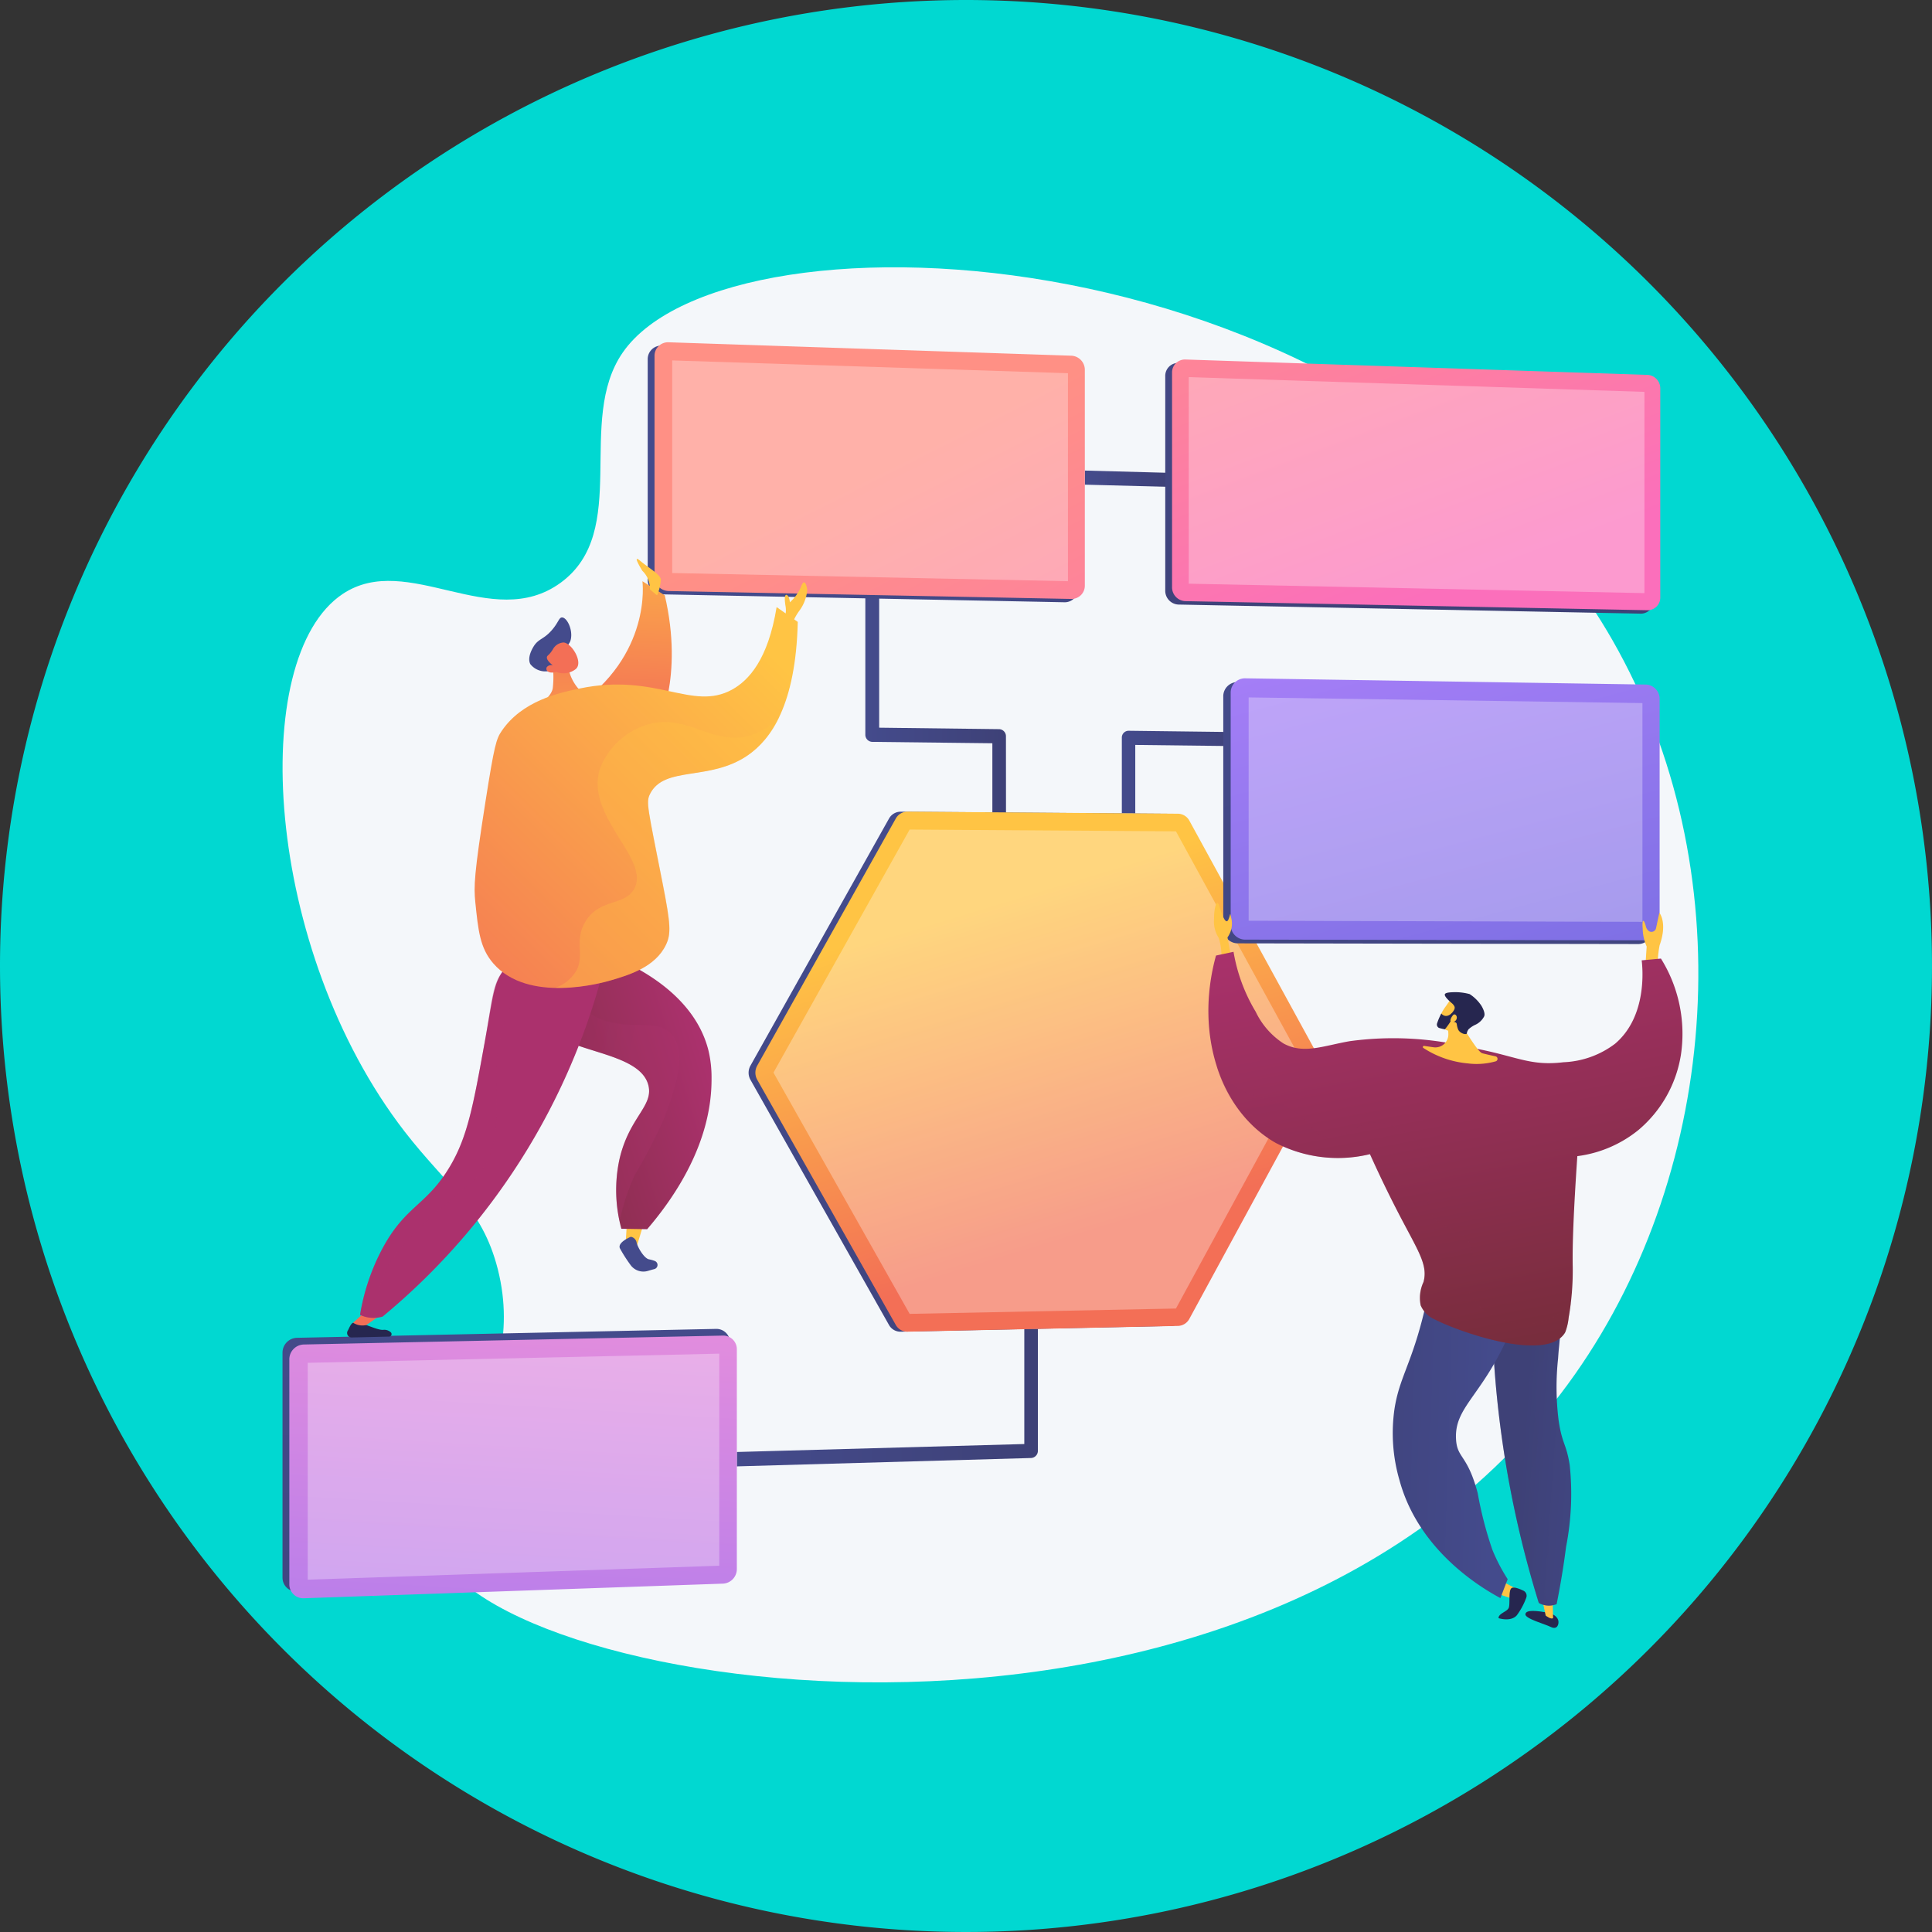 <svg xmlns="http://www.w3.org/2000/svg" xmlns:xlink="http://www.w3.org/1999/xlink" width="124" height="124" viewBox="0 0 124 124">
  <rect x="0" y="0" width="124" height="124" fill="#333333" stroke="none"/>
  <defs>
    <linearGradient id="linear-gradient" y1="0.5" x2="1" y2="0.5" gradientUnits="objectBoundingBox">
      <stop offset="0" stop-color="#444b8c"/>
      <stop offset="0.996" stop-color="#3e4177"/>
    </linearGradient>
    <linearGradient id="linear-gradient-5" x1="0.361" y1="0.073" x2="0.802" y2="1.424" xlink:href="#linear-gradient"/>
    <linearGradient id="linear-gradient-6" x1="-0.232" y1="-0.493" x2="0.717" y2="0.81" xlink:href="#linear-gradient"/>
    <linearGradient id="linear-gradient-7" x1="0.502" y1="0.513" x2="1.635" y2="1.854" xlink:href="#linear-gradient"/>
    <linearGradient id="linear-gradient-8" x1="0.559" y1="-0.091" x2="0.335" y2="2.099" xlink:href="#linear-gradient"/>
    <linearGradient id="linear-gradient-9" x1="0.394" y1="0.179" x2="0.604" y2="0.813" gradientUnits="objectBoundingBox">
      <stop offset="0" stop-color="#ffc444"/>
      <stop offset="0.996" stop-color="#f36f56"/>
    </linearGradient>
    <linearGradient id="linear-gradient-10" x1="-0.232" y1="-0.493" x2="0.717" y2="0.81" gradientUnits="objectBoundingBox">
      <stop offset="0" stop-color="#ff9085"/>
      <stop offset="1" stop-color="#fb6fbb"/>
    </linearGradient>
    <linearGradient id="linear-gradient-11" x1="0.502" y1="0.513" x2="1.635" y2="1.854" xlink:href="#linear-gradient-10"/>
    <linearGradient id="linear-gradient-12" x1="0.559" y1="-0.091" x2="0.335" y2="2.099" gradientUnits="objectBoundingBox">
      <stop offset="0.004" stop-color="#e38ddd"/>
      <stop offset="1" stop-color="#9571f6"/>
    </linearGradient>
    <linearGradient id="linear-gradient-13" x1="-10.8" y1="4.364" x2="-9.594" y2="4.364" gradientUnits="objectBoundingBox">
      <stop offset="0.004" stop-color="#f36f56"/>
      <stop offset="1" stop-color="#ffc444"/>
    </linearGradient>
    <linearGradient id="linear-gradient-14" x1="-4.24" y1="0.353" x2="-5.882" y2="6.643" gradientUnits="objectBoundingBox">
      <stop offset="0" stop-color="#444b8c"/>
      <stop offset="0.996" stop-color="#26264f"/>
    </linearGradient>
    <linearGradient id="linear-gradient-15" x1="0.923" y1="0.274" x2="-0.277" y2="0.87" gradientUnits="objectBoundingBox">
      <stop offset="0" stop-color="#ab316d"/>
      <stop offset="1" stop-color="#792d3d"/>
    </linearGradient>
    <linearGradient id="linear-gradient-16" x1="4.386" y1="-19.532" x2="3.145" y2="-6.633" xlink:href="#linear-gradient-14"/>
    <linearGradient id="linear-gradient-17" x1="3.584" y1="-3.389" x2="4.552" y2="-3.389" xlink:href="#linear-gradient-13"/>
    <linearGradient id="linear-gradient-18" x1="0.331" y1="1.379" x2="-1.372" y2="0.86" xlink:href="#linear-gradient-15"/>
    <linearGradient id="linear-gradient-19" x1="-0.606" y1="0.661" x2="-1.502" y2="1.278" xlink:href="#linear-gradient-15"/>
    <linearGradient id="linear-gradient-20" x1="-0.89" y1="0.64" x2="-2.049" y2="1.251" xlink:href="#linear-gradient-15"/>
    <linearGradient id="linear-gradient-21" x1="0.489" y1="0.996" x2="0.545" y2="-0.591" xlink:href="#linear-gradient-13"/>
    <linearGradient id="linear-gradient-22" x1="-53.345" y1="0.38" x2="-53.203" y2="1.756" xlink:href="#linear-gradient-13"/>
    <linearGradient id="linear-gradient-23" x1="-27.151" y1="2.008" x2="-27.268" y2="0.913" xlink:href="#linear-gradient-14"/>
    <linearGradient id="linear-gradient-24" x1="0.418" y1="-0.915" x2="0.616" y2="3.156" xlink:href="#linear-gradient-13"/>
    <linearGradient id="linear-gradient-25" x1="45.779" y1="10.544" x2="47.232" y2="12.13" xlink:href="#linear-gradient-13"/>
    <linearGradient id="linear-gradient-26" x1="-60.498" y1="0.882" x2="-60.125" y2="1.618" xlink:href="#linear-gradient-13"/>
    <linearGradient id="linear-gradient-27" x1="-0.113" y1="1.166" x2="0.806" y2="0.027" xlink:href="#linear-gradient-13"/>
    <linearGradient id="linear-gradient-28" x1="-5.589" y1="0.009" x2="-5.321" y2="1.163" xlink:href="#linear-gradient-13"/>
    <linearGradient id="linear-gradient-29" x1="0.156" y1="-0.278" x2="1.167" y2="2.041" xlink:href="#linear-gradient"/>
    <linearGradient id="linear-gradient-30" x1="0.156" y1="-0.278" x2="1.167" y2="2.041" gradientUnits="objectBoundingBox">
      <stop offset="0" stop-color="#aa80f9"/>
      <stop offset="0.996" stop-color="#6165d7"/>
    </linearGradient>
    <linearGradient id="linear-gradient-31" x1="0.451" y1="1.099" x2="1.287" y2="3.238" xlink:href="#linear-gradient-9"/>
    <linearGradient id="linear-gradient-32" x1="0.769" y1="2.125" x2="1.726" y2="4.094" xlink:href="#linear-gradient-9"/>
    <linearGradient id="linear-gradient-33" x1="2.846" y1="-0.565" x2="5.066" y2="2.789" xlink:href="#linear-gradient-9"/>
    <linearGradient id="linear-gradient-34" x1="1.947" y1="0.664" x2="3.109" y2="4.771" xlink:href="#linear-gradient-9"/>
    <linearGradient id="linear-gradient-35" x1="1.942" y1="0.802" x2="0.409" y2="0.37" xlink:href="#linear-gradient"/>
    <linearGradient id="linear-gradient-36" x1="2.075" y1="0.802" x2="0.437" y2="0.37" xlink:href="#linear-gradient"/>
    <linearGradient id="linear-gradient-37" x1="0.777" y1="0.585" x2="-0.624" y2="0.481" xlink:href="#linear-gradient"/>
    <linearGradient id="linear-gradient-38" x1="0.417" y1="-0.119" x2="0.655" y2="0.93" xlink:href="#linear-gradient-15"/>
    <linearGradient id="linear-gradient-39" x1="0.467" y1="1.007" x2="0.739" y2="2.124" xlink:href="#linear-gradient-9"/>
    <linearGradient id="linear-gradient-40" x1="0.866" y1="22.011" x2="1.585" y2="23.634" xlink:href="#linear-gradient-9"/>
    <linearGradient id="linear-gradient-41" x1="70.847" y1="148.105" x2="79.06" y2="158.897" xlink:href="#linear-gradient-9"/>
    <linearGradient id="linear-gradient-42" x1="0.312" y1="-0.499" x2="0.629" y2="0.979" xlink:href="#linear-gradient-15"/>
  </defs>
  <g id="Grupo_1079625" data-name="Grupo 1079625" transform="translate(-266.001 -3662.296)">
    <g id="Grupo_1018145" data-name="Grupo 1018145" transform="translate(266.001 3662.296)">
      <path id="Unión_12" data-name="Unión 12" d="M62,0A62,62,0,1,1,0,62,62,62,0,0,1,62,0Z" fill="#01d8d1"/>
    </g>
    <g id="svg13" transform="translate(-157.525 3248.267)">
      <g id="Illustration" transform="translate(441.658 431.184)">
        <g id="Grupo_1017780" data-name="Grupo 1017780" transform="translate(0 0)">
          <path id="Trazado_719986" data-name="Trazado 719986" d="M449.6,423.747c-3.052,4.385.527,11.494-4,14.792-4.408,3.21-9.823-2.052-13.977.712-6.163,4.1-5.037,22.857,3.973,34.511,2.71,3.5,4.974,4.869,5.977,8.832,2.153,8.511-5.414,13.574-3.974,17.784,3.242,9.478,53.11,17.432,73.119-11.054,9.345-13.3,10.743-32.515,2.394-47.106C498.02,415.852,456.447,413.908,449.6,423.747Z" transform="translate(-427.755 -418.288)" fill="#f4f7fa"/>
          <g id="Grupo_1017771" data-name="Grupo 1017771" transform="translate(0 4.812)">
            <path id="Trazado_719987" data-name="Trazado 719987" d="M1381.227,2610.341l-18.886.537v-.923l18.45-.511v-7.372l.872-.019v7.821A.461.461,0,0,1,1381.227,2610.341Z" transform="translate(-1333.181 -2538.73)" fill="url(#linear-gradient)"/>
            <path id="Trazado_719988" data-name="Trazado 719988" d="M1635.685,1107.878l-.875-.007v-4.579l-7.709-.089a.458.458,0,0,1-.444-.463v-8.92l.888.017v8.455l7.7.095a.453.453,0,0,1,.437.46Z" transform="translate(-1589.25 -1077.555)" fill="url(#linear-gradient)"/>
            <path id="Trazado_719989" data-name="Trazado 719989" d="M2083.787,837.6l-5.6-.146v-.905l5.6.151Z" transform="translate(-2026.694 -828.314)" fill="url(#linear-gradient)"/>
            <path id="Trazado_719990" data-name="Trazado 719990" d="M2155.14,1376.991l-.862-.007v-4.85a.435.435,0,0,1,.431-.446l8.877.109v.9l-8.446-.1Z" transform="translate(-2100.408 -1346.753)" fill="url(#linear-gradient)"/>
            <path id="Trazado_719991" data-name="Trazado 719991" d="M1422.773,1554.083,1414.3,1538.6a.844.844,0,0,0-.73-.448l-17.361-.133a.858.858,0,0,0-.753.444l-8.892,15.857a.926.926,0,0,0,0,.906l8.892,15.736a.843.843,0,0,0,.753.433l17.361-.369a.858.858,0,0,0,.73-.458l8.475-15.6A.924.924,0,0,0,1422.773,1554.083Z" transform="translate(-1356.531 -1507.89)" fill="url(#linear-gradient-5)"/>
            <path id="Trazado_719992" data-name="Trazado 719992" d="M2274.077,615.952l-29.691-.989a.832.832,0,0,0-.843.858v13.752a.886.886,0,0,0,.843.9l29.691.584a.812.812,0,0,0,.8-.845V616.84A.866.866,0,0,0,2274.077,615.952Z" transform="translate(-2186.887 -613.638)" fill="url(#linear-gradient-6)"/>
            <path id="Trazado_719993" data-name="Trazado 719993" d="M1205.739,580.4l-25.873-.862a.867.867,0,0,0-.893.882v14.153a.924.924,0,0,0,.893.929l25.873.509a.852.852,0,0,0,.853-.873v-13.82A.908.908,0,0,0,1205.739,580.4Z" transform="translate(-1155.534 -579.323)" fill="url(#linear-gradient-7)"/>
            <path id="Trazado_719994" data-name="Trazado 719994" d="M455.594,2602.054l-26.907.572a.954.954,0,0,0-.929.949v14.437a.891.891,0,0,0,.929.9l26.907-.939a.936.936,0,0,0,.886-.938v-14.09A.874.874,0,0,0,455.594,2602.054Z" transform="translate(-427.758 -2538.73)" fill="url(#linear-gradient-8)"/>
            <path id="Trazado_719995" data-name="Trazado 719995" d="M1436.814,1554.114l-8.475-15.488a.844.844,0,0,0-.73-.448l-17.361-.133a.858.858,0,0,0-.753.444l-8.892,15.857a.926.926,0,0,0,0,.906l8.892,15.736a.844.844,0,0,0,.753.434l17.361-.369a.857.857,0,0,0,.73-.458l8.475-15.6A.925.925,0,0,0,1436.814,1554.114Z" transform="translate(-1370.134 -1507.919)" fill="url(#linear-gradient-9)"/>
            <path id="Trazado_719996" data-name="Trazado 719996" d="M1446.391,1605.8l-8.74-15.484,8.74-15.6,17.092.114,8.358,15.257-8.358,15.37Z" transform="translate(-1406.14 -1543.44)" fill="#fff" opacity="0.31"/>
            <path id="Trazado_719997" data-name="Trazado 719997" d="M2288.117,608.933l-29.692-.989a.831.831,0,0,0-.843.857v13.752a.886.886,0,0,0,.843.9l29.692.584a.812.812,0,0,0,.8-.846V609.821A.865.865,0,0,0,2288.117,608.933Z" transform="translate(-2200.489 -606.838)" fill="url(#linear-gradient-10)"/>
            <path id="Trazado_719998" data-name="Trazado 719998" d="M2291.93,657.522V644.264l29.246.946v12.917Z" transform="translate(-2233.765 -642.026)" fill="#fff" opacity="0.3"/>
            <path id="Trazado_719999" data-name="Trazado 719999" d="M1219.779,573.386l-25.873-.862a.867.867,0,0,0-.893.882v14.154a.924.924,0,0,0,.893.929l25.873.509a.851.851,0,0,0,.852-.873V574.3A.908.908,0,0,0,1219.779,573.386Z" transform="translate(-1169.136 -572.523)" fill="url(#linear-gradient-11)"/>
            <path id="Trazado_720000" data-name="Trazado 720000" d="M1229.4,623.556V609.911l25.4.821v13.349Z" transform="translate(-1204.388 -608.745)" fill="#fff" opacity="0.3"/>
            <path id="Trazado_720001" data-name="Trazado 720001" d="M469.634,2615.814l-26.907.572a.954.954,0,0,0-.929.95v14.437a.891.891,0,0,0,.929.9l26.907-.939a.936.936,0,0,0,.886-.938V2616.7A.874.874,0,0,0,469.634,2615.814Z" transform="translate(-441.36 -2552.06)" fill="url(#linear-gradient-12)"/>
            <path id="Trazado_720002" data-name="Trazado 720002" d="M479.652,2667.506v-13.918l26.414-.588v13.61Z" transform="translate(-478.033 -2588.086)" fill="#fff" opacity="0.3"/>
          </g>
          <g id="Grupo_1017775" data-name="Grupo 1017775" transform="translate(4.147 18.716)">
            <path id="Trazado_720003" data-name="Trazado 720003" d="M1133.616,2370.8l-.111,1.773a.67.67,0,0,0,.736.081l.529-1.742Z" transform="translate(-1115.632 -2328.595)" fill="url(#linear-gradient-13)"/>
            <path id="Trazado_720004" data-name="Trazado 720004" d="M1121.772,2412.59s-.869.354-.7.738a9.385,9.385,0,0,0,.675,1.06,1.014,1.014,0,0,0,1.122.392c.141-.042.284-.083.412-.116a.275.275,0,0,0,.022-.526,2.006,2.006,0,0,0-.355-.1c-.318-.049-.755-.8-.807-1.1A.454.454,0,0,0,1121.772,2412.59Z" transform="translate(-1103.565 -2369.081)" fill="url(#linear-gradient-14)"/>
            <path id="Trazado_720005" data-name="Trazado 720005" d="M967.99,1825.25c1.279.442,6.01,2.23,7.064,6.332a7.423,7.423,0,0,1,.207,1.823c.027,4.141-2.381,7.644-4.132,9.683l-1.656-.028a9.388,9.388,0,0,1-.132-4.416c.606-2.718,2.177-3.423,1.874-4.757-.55-2.423-6.176-2.056-6.705-4.226C964.318,1828.878,964.738,1827.548,967.99,1825.25Z" transform="translate(-951.871 -1800.066)" fill="url(#linear-gradient-15)"/>
            <path id="Trazado_720006" data-name="Trazado 720006" d="M560.964,2589.773l2.4-.056a.16.16,0,0,0,.1-.283.608.608,0,0,0-.464-.151c-.457.048-1.482-.591-1.947-.454-.152.045-.275.4-.339.5A.288.288,0,0,0,560.964,2589.773Z" transform="translate(-560.669 -2539.802)" fill="url(#linear-gradient-16)"/>
            <path id="Trazado_720007" data-name="Trazado 720007" d="M573.984,2560.53l-.989.9a1.1,1.1,0,0,0,.849.147l1.011-.7Z" transform="translate(-572.61 -2512.405)" fill="url(#linear-gradient-17)"/>
            <g id="Grupo_1017772" data-name="Grupo 1017772" transform="translate(12.599 27.104)" opacity="0.3">
              <path id="Trazado_720008" data-name="Trazado 720008" d="M972.237,1895.573c.664-1.791,1.459-4,.551-5.254-.92-1.269-2.935-.2-4.956-1.221a5.025,5.025,0,0,1-2.161-2.287c-1.135,1.172-1.289,1.958-1.158,2.491.53,2.169,6.155,1.8,6.706,4.226.3,1.334-1.268,2.039-1.874,4.757a9.2,9.2,0,0,0,.02,3.94,13.638,13.638,0,0,1,.97-2.973A33.922,33.922,0,0,0,972.237,1895.573Z" transform="translate(-964.474 -1886.811)" fill="url(#linear-gradient-18)"/>
            </g>
            <path id="Trazado_720009" data-name="Trazado 720009" d="M603.309,1805.175a42.832,42.832,0,0,1-14.571,23.964,2.014,2.014,0,0,1-1.45-.111,13.774,13.774,0,0,1,1.355-4.1c1.529-2.943,2.89-2.848,4.426-5.445,1.124-1.9,1.49-3.922,2.221-7.962.565-3.12.565-3.865,1.338-4.76C598.191,1804.947,601.126,1804.927,603.309,1805.175Z" transform="translate(-586.458 -1780.509)" fill="url(#linear-gradient-19)"/>
            <g id="Grupo_1017773" data-name="Grupo 1017773" transform="translate(0.83 24.832)" opacity="0.3">
              <path id="Trazado_720010" data-name="Trazado 720010" d="M589.223,1834.216a21.931,21.931,0,0,1,3.423-3.527c1.974-1.828,1.9-1.5,2.286-2.038,1.739-2.419.8-5,1.227-8.122a12.413,12.413,0,0,1,3.245-6.561,4.837,4.837,0,0,0-2.783,1.415c-.9.99-.831,1.959-1.338,4.76-.731,4.04-1.1,6.06-2.221,7.962-1.536,2.6-2.9,2.5-4.426,5.445a13.778,13.778,0,0,0-1.355,4.1,2,2,0,0,0,1.179.172A5.844,5.844,0,0,1,589.223,1834.216Z" transform="translate(-587.282 -1813.968)" fill="url(#linear-gradient-20)"/>
            </g>
            <path id="Trazado_720011" data-name="Trazado 720011" d="M1032.166,1064.09s.64,4.763-4.379,8.121l5.341,1.274s1.709-3.2.472-8.491Z" transform="translate(-1013.212 -1062.656)" fill="url(#linear-gradient-21)"/>
            <path id="Trazado_720012" data-name="Trazado 720012" d="M1157.672,1020.461a3.038,3.038,0,0,0,.241-1.03c-.046-.32-.808-.747-1.327-1.187s.02.443.14.644a1.558,1.558,0,0,1,.483,1.187Z" transform="translate(-1137.778 -1018.122)" fill="url(#linear-gradient-22)"/>
            <path id="Trazado_720013" data-name="Trazado 720013" d="M937.528,1140.76c.262-.517.37-.514.435-.786.147-.621-.232-1.41-.554-1.421-.207-.007-.224.315-.663.817-.537.615-.863.534-1.18,1.068-.074.125-.407.687-.2,1.106a1.223,1.223,0,0,0,1.722.207C937.291,1141.555,937.2,1141.4,937.528,1140.76Z" transform="translate(-923.61 -1134.794)" fill="url(#linear-gradient-23)"/>
            <path id="Trazado_720014" data-name="Trazado 720014" d="M929.175,1227.135a6.107,6.107,0,0,1,.053,1.78c-.118.721-1.455,1.471-1.711,1.686s.679.448,1.538.336a10.471,10.471,0,0,0,3.565-1.283c.357-.419-.416-.213-1.066-.292s-1.271-1.168-1.29-1.724S929.175,1227.135,929.175,1227.135Z" transform="translate(-916.03 -1220.612)" fill="url(#linear-gradient-24)"/>
            <g id="Grupo_1017774" data-name="Grupo 1017774" transform="translate(12.788 5.366)">
              <path id="Trazado_720015" data-name="Trazado 720015" d="M971.152,1191.979a1.269,1.269,0,0,0,1.239-.177c.521-.416-.254-1.7-.784-1.713a.841.841,0,0,0-.587.306c-.09.11-.1.182-.246.359s-.2.177-.221.256c-.026.1.019.263.376.547a.362.362,0,0,0-.39.118.227.227,0,0,0-.023.121C970.537,1191.99,970.789,1192.079,971.152,1191.979Z" transform="translate(-970.514 -1190.09)" fill="url(#linear-gradient-25)"/>
            </g>
            <path id="Trazado_720016" data-name="Trazado 720016" d="M1453.71,1068.741s.4-.056.274-.815c-.1-.6-.024-.8.117-.69s.161.45.161.45a2.818,2.818,0,0,0,.724-1.011c.211-.573.347-.09.392.2a2.6,2.6,0,0,1-.5,1.342,3.57,3.57,0,0,0-.483.9Z" transform="translate(-1425.846 -1064.9)" fill="url(#linear-gradient-26)"/>
            <path id="Trazado_720017" data-name="Trazado 720017" d="M843.716,1118.214l-1.358-.951c-.551,3.385-1.8,4.714-2.866,5.3-2.565,1.4-4.854-1.1-9.764-.077-1.353.281-3.711.8-5.019,2.732-.344.506-.466.89-1.037,4.525-.73,4.646-.756,5.457-.653,6.457.188,1.831.3,2.94,1.146,3.922,2.241,2.607,7.005,1.263,7.6,1.086,1.1-.327,2.818-.835,3.5-2.293.321-.686.286-1.313-.206-3.822-.976-4.97-1.1-5.291-.828-5.835.919-1.837,3.833-.786,6.294-2.493C841.967,1125.76,843.588,1123.584,843.716,1118.214Z" transform="translate(-814.792 -1114.17)" fill="url(#linear-gradient-27)"/>
            <path id="Trazado_720018" data-name="Trazado 720018" d="M989.869,1358.6c.48-.985-.165-1.893.543-3.077.9-1.509,2.526-1,3.138-2.112,1.045-1.907-3.068-4.566-2.233-7.6a4.674,4.674,0,0,1,2.957-2.9c2.584-.882,4.275,1.367,6.7.664a4.158,4.158,0,0,0,1.9-1.229,6.057,6.057,0,0,1-2.011,2.473c-2.461,1.708-5.374.657-6.293,2.493-.273.544-.148.866.828,5.835.493,2.509.527,3.136.206,3.822-.681,1.458-2.4,1.966-3.5,2.293a12.574,12.574,0,0,1-3.629.5A2.478,2.478,0,0,0,989.869,1358.6Z" transform="translate(-975.124 -1332.234)" opacity="0.3" fill="url(#linear-gradient-28)"/>
          </g>
          <g id="Grupo_1017776" data-name="Grupo 1017776" transform="translate(60.38 26.385)">
            <path id="Trazado_720019" data-name="Trazado 720019" d="M2389.593,1271.937l-25.755-.4a.916.916,0,0,0-.907.944v14.868a.935.935,0,0,0,.907.959l25.755.045a.9.9,0,0,0,.868-.935v-14.536A.921.921,0,0,0,2389.593,1271.937Z" transform="translate(-2362.931 -1271.302)" fill="url(#linear-gradient-29)"/>
            <path id="Trazado_720020" data-name="Trazado 720020" d="M2404.854,1264.307l-25.756-.4a.916.916,0,0,0-.906.944v14.868a.935.935,0,0,0,.906.959l25.756.045a.9.9,0,0,0,.867-.935v-14.536A.92.92,0,0,0,2404.854,1264.307Z" transform="translate(-2377.715 -1263.911)" fill="url(#linear-gradient-30)"/>
            <path id="Trazado_720021" data-name="Trazado 720021" d="M2415.13,1317.364V1303.03l25.274.364v14.04Z" transform="translate(-2413.501 -1301.809)" fill="#fff" opacity="0.3"/>
          </g>
          <g id="Grupo_1017779" data-name="Grupo 1017779" transform="translate(59.425 40.805)">
            <path id="Trazado_720022" data-name="Trazado 720022" d="M3225.572,1749.585l.1-1.51a2.91,2.91,0,0,1-.255-1.143c-.06-.806.126-.475.205-.136a.552.552,0,0,0,.141.247.3.3,0,0,0,.511-.147l.211-.99s.539.632.019,2.087a6.116,6.116,0,0,0-.108,1.584Z" transform="translate(-3197.542 -1745.287)" fill="url(#linear-gradient-31)"/>
            <path id="Trazado_720023" data-name="Trazado 720023" d="M2345.108,1729.79l-.281-1.5a1.525,1.525,0,0,0,.268-1.127c-.136-.588-.045-.376-.211-.014s-.4-.286-.583-.872-.351.285-.333.81a1.923,1.923,0,0,0,.3,1.239,3.955,3.955,0,0,1,.131,1.751Z" transform="translate(-2343.602 -1726.085)" fill="url(#linear-gradient-32)"/>
            <path id="Trazado_720024" data-name="Trazado 720024" d="M2984.374,3182.32c.034-.323.811-.2,1.319-.121s.719.3.786.5-.025.667-.484.436C2985.618,3182.947,2984.344,3182.605,2984.374,3182.32Z" transform="translate(-2964.028 -3136.677)" fill="#26264f"/>
            <path id="Trazado_720025" data-name="Trazado 720025" d="M3017.26,3150.23l.278,1.28s.347.275.475.158l-.037-1.455Z" transform="translate(-2995.889 -3105.778)" fill="url(#linear-gradient-33)"/>
            <path id="Trazado_720026" data-name="Trazado 720026" d="M2928.43,3121.38l1.169.607-.244.6-1.185-.4Z" transform="translate(-2909.578 -3077.845)" fill="url(#linear-gradient-34)"/>
            <path id="Trazado_720027" data-name="Trazado 720027" d="M2929.144,3136.106s.789.262,1.176-.188a4.433,4.433,0,0,0,.6-1.118.359.359,0,0,0-.179-.457c-.248-.119-.587-.252-.74-.179-.257.123-.088,1.062-.212,1.3S2929.133,3135.811,2929.144,3136.106Z" transform="translate(-2910.521 -3090.209)" fill="#26264f"/>
            <path id="Trazado_720028" data-name="Trazado 720028" d="M2915.109,2515.16a67.215,67.215,0,0,0,3.021,20.3,1.324,1.324,0,0,0,1.144.078c.3-1.487.487-2.747.607-3.684a17.675,17.675,0,0,0,.233-5.243c-.223-1.409-.486-1.318-.713-2.874a17.145,17.145,0,0,1-.033-3.968,34.7,34.7,0,0,1,.534-4.151Z" transform="translate(-2896.923 -2490.54)" fill="url(#linear-gradient-35)"/>
            <path id="Trazado_720029" data-name="Trazado 720029" d="M2918.357,2534.443c-.249-1.049.412-1.476.427-2.784.019-1.6-.96-1.713-1.148-3.526-.152-1.456.464-1.539.422-3.3-.044-1.871-.751-2.3-.522-3.4a3.636,3.636,0,0,1,1.878-2.273,34.808,34.808,0,0,1,.487-3.54l-4.793-.454a67.213,67.213,0,0,0,3.021,20.3,1.336,1.336,0,0,0,.525.166,1.3,1.3,0,0,0,.341-.013A2.669,2.669,0,0,1,2918.357,2534.443Z" transform="translate(-2896.924 -2490.542)" opacity="0.3" fill="url(#linear-gradient-36)"/>
            <path id="Trazado_720030" data-name="Trazado 720030" d="M2713.859,2490.23a29,29,0,0,1-.625,3.011c-.749,2.839-1.447,3.717-1.742,5.586a10.821,10.821,0,0,0,.32,4.618c1.251,4.588,5.378,6.963,6.473,7.551l.467-1.215a11.416,11.416,0,0,1-.979-1.878,23.891,23.891,0,0,1-.944-3.642c-.667-2.515-1.325-2.211-1.392-3.473-.106-2,1.549-2.693,3.25-6.388a20.514,20.514,0,0,0,.962-2.51Z" transform="translate(-2699.543 -2466.387)" fill="url(#linear-gradient-37)"/>
            <path id="Trazado_720031" data-name="Trazado 720031" d="M2360.112,1826.864l1.236-.114a9.129,9.129,0,0,1,1.286,6.15,7.931,7.931,0,0,1-2.727,4.851,7.8,7.8,0,0,1-3.925,1.68c-.242,3.54-.326,5.778-.295,7.122a17.472,17.472,0,0,1-.264,3.254,3.529,3.529,0,0,1-.222.936c-1.147,1.967-6.82-.038-8.336-.819a1.729,1.729,0,0,1-.937-.919,2.4,2.4,0,0,1,.181-1.493c.29-1.066-.3-1.926-1.444-4.11-.484-.924-1.185-2.309-1.992-4.1a8.673,8.673,0,0,1-6.038-.717c-3.509-1.976-5.253-6.908-3.845-12.028l1.126-.241a10.972,10.972,0,0,0,1.422,3.846,4.994,4.994,0,0,0,1.785,2.038c1.283.7,2.5.16,4.25-.148a20.7,20.7,0,0,1,7.736.408c2.984.536,3.767,1.209,5.993.943a5.853,5.853,0,0,0,3.3-1.186C2360.5,1830.438,2360.165,1827.3,2360.112,1826.864Z" transform="translate(-2332.302 -1823.187)" fill="url(#linear-gradient-38)"/>
            <path id="Trazado_720032" data-name="Trazado 720032" d="M2775.976,1946.29s-.229.71,0,1.05,1,1.638,1.268,1.717c.155.045.545.132.852.2a.166.166,0,0,1,.025.317,4.447,4.447,0,0,1-1.8.137,6.27,6.27,0,0,1-2.855-.992.072.072,0,0,1,.051-.131l.6.087a.835.835,0,0,0,.953-.862l-.015-.34Z" transform="translate(-2759.669 -1939.419)" fill="url(#linear-gradient-39)"/>
            <g id="Grupo_1017778" data-name="Grupo 1017778" transform="translate(14.667 5.719)">
              <g id="Grupo_1017777" data-name="Grupo 1017777">
                <path id="Trazado_720033" data-name="Trazado 720033" d="M2808.025,1919.66c-.08-.052-.753-.18-.822-.552-.094-.5.393-1.076.455-1.17.26-.39.321-.441.434-.5l.156-.078.018,0a1.721,1.721,0,0,1,.486.014c.2.064.35.935.178,2.133,0,.047.009.094.012.141C2808.952,1919.764,2808.016,1919.7,2808.025,1919.66Z" transform="translate(-2807.041 -1917.092)" fill="url(#linear-gradient-40)"/>
                <path id="Trazado_720034" data-name="Trazado 720034" d="M2818.56,1909.509c-.04.145.33.465.488.6a.617.617,0,0,1,.121.16.187.187,0,0,1,.018.046c.061.243-.338.485-.275.6.045.081.308,0,.333.071s-.2.174-.175.251c.02.058.154.018.228.112.037.046.022.079.053.214a1.269,1.269,0,0,0,.067.208c.109.23.467.344.545.262.021-.023.007-.045.034-.125a.668.668,0,0,1,.086-.157,1.69,1.69,0,0,1,.473-.308,1.208,1.208,0,0,0,.508-.483l.011-.021c.005-.011.011-.023.015-.035.089-.234-.186-.67-.186-.67a2.579,2.579,0,0,0-.75-.741,3.52,3.52,0,0,0-1.065-.122C2818.88,1909.38,2818.591,1909.394,2818.56,1909.509Z" transform="translate(-2818.052 -1909.368)" fill="#26264f"/>
                <path id="Trazado_720035" data-name="Trazado 720035" d="M2802.672,1952.564s.264.364.672-.024l.183.068a5.16,5.16,0,0,1-.625.97,2.979,2.979,0,0,1-.38-.091.242.242,0,0,1-.125-.283A3.987,3.987,0,0,1,2802.672,1952.564Z" transform="translate(-2802.389 -1951.193)" fill="#26264f"/>
                <path id="Trazado_720036" data-name="Trazado 720036" d="M2830.389,1955.192c.1-.117.252.015.239.178a.3.3,0,0,1-.336.271C2830.142,1955.595,2830.251,1955.349,2830.389,1955.192Z" transform="translate(-2829.351 -1953.719)" fill="url(#linear-gradient-41)"/>
              </g>
            </g>
            <path id="Trazado_720037" data-name="Trazado 720037" d="M2370.238,2077.366c-2.006.557-4.221-.607-4.7-2.023-.352-1.046.614-1.957.048-3.048-.545-1.051-1.683-.674-2.378-1.747-.757-1.169.29-2.088-.348-3.629a3.9,3.9,0,0,0-3.051-2.347c-1.555-.1-2.233,1.289-3.549.908-.688-.2-.643-.619-1.571-1.375-1.611-1.312-2.78-.887-4.116-1.825a4.249,4.249,0,0,1-1.208-1.326,8.505,8.505,0,0,0,3.8,4.948,8.675,8.675,0,0,0,6.038.717c.807,1.791,1.508,3.176,1.992,4.1,1.146,2.184,1.733,3.044,1.443,4.11a2.4,2.4,0,0,0-.181,1.494,1.729,1.729,0,0,0,.938.919c1.516.781,7.189,2.787,8.336.819a3.523,3.523,0,0,0,.222-.936c.058-.329.1-.644.138-.94A3.872,3.872,0,0,1,2370.238,2077.366Z" transform="translate(-2348.836 -2050.506)" opacity="0.3" fill="url(#linear-gradient-42)"/>
          </g>
        </g>
      </g>
    </g>
  </g>
</svg>
